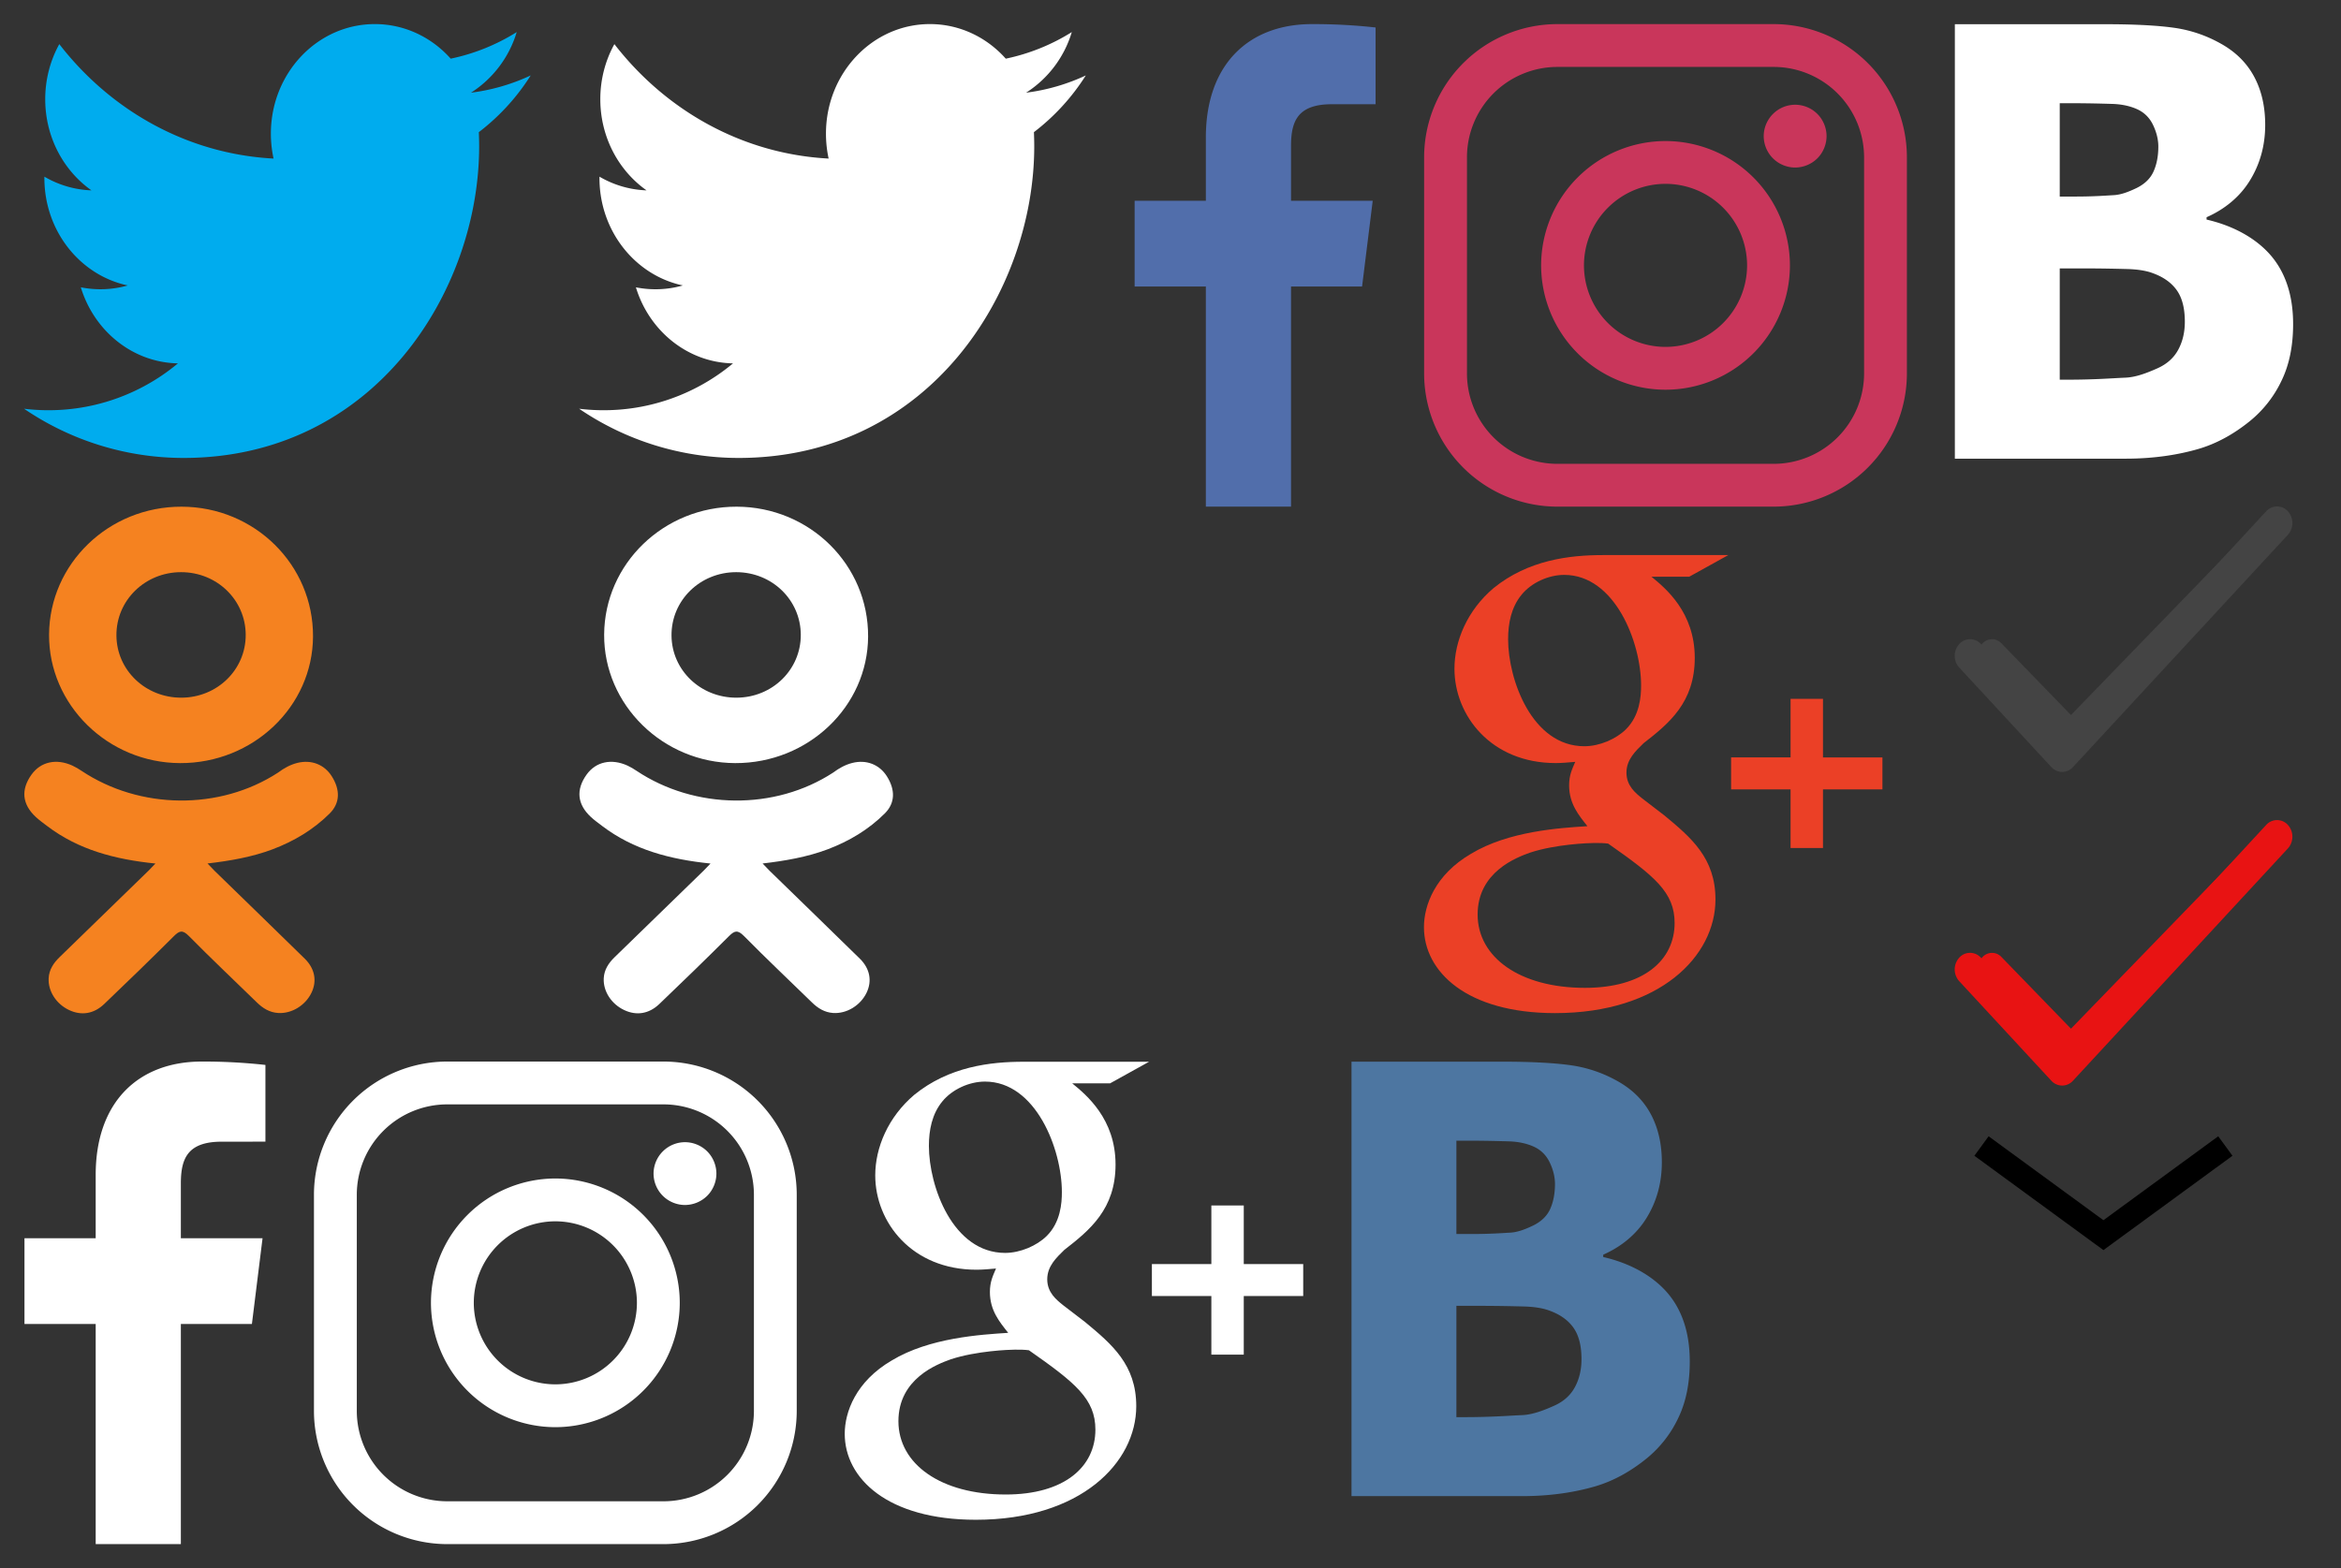 <?xml version="1.0" encoding="utf-8"?><svg width="97" height="65" viewBox="0 0 97 65" xmlns="http://www.w3.org/2000/svg" xmlns:xlink="http://www.w3.org/1999/xlink"><rect x="0" y="0" width="97" height="65" fill="#333333" stroke="none"/><svg preserveAspectRatio="xMidYMid" width="16" height="13" viewBox="-1 -1 16 13" id="checkbox" x="80" y="33"><defs><style>.acls-3{fill:#e81313}</style></defs><g id="aгалочка"><path d="M12.828 1.953L5.196 9.831a.534.534 0 0 1-.77 0L1.155 6.455a.576.576 0 0 1 0-.796.533.533 0 0 1 .77 0l2.886 2.978 7.246-7.48a.535.535 0 0 1 .771 0 .576.576 0 0 1 0 .796zM4.812 9.996H4.81l.001-.001.001.001z" id="apath-1" class="acls-3" fill-rule="evenodd"/><path d="M13.8 1.165l-8.905 9.628a.607.607 0 0 1-.449.201.609.609 0 0 1-.449-.201L.18 6.667a.728.728 0 0 1 0-.972.603.603 0 0 1 .9 0l3.366 3.639L12.9.192a.604.604 0 0 1 .9 0 .73.73 0 0 1 0 .973zm-9.353 9.829h-.002.002z" id="apath-2" class="acls-3" fill-rule="evenodd"/></g></svg><svg preserveAspectRatio="xMidYMid" width="16" height="13" viewBox="-1 -1 16 13" id="dark-checkbox" x="80" y="20"><defs><style>.bcls-3{fill:#444}</style></defs><g id="bгалочка"><path d="M12.828 1.953L5.196 9.831a.534.534 0 0 1-.77 0L1.155 6.455a.576.576 0 0 1 0-.796.533.533 0 0 1 .77 0l2.886 2.978 7.246-7.48a.535.535 0 0 1 .771 0 .576.576 0 0 1 0 .796zM4.812 9.995H4.81h.002z" id="bpath-1" class="bcls-3" fill-rule="evenodd"/><path d="M13.8 1.165l-8.905 9.628a.607.607 0 0 1-.449.201.609.609 0 0 1-.449-.201L.18 6.667a.728.728 0 0 1 0-.972.603.603 0 0 1 .9 0l3.366 3.639L12.9.192a.604.604 0 0 1 .9 0 .73.73 0 0 1 0 .973zm-9.353 9.83h-.002l.001-.001.001.001z" id="bpath-2" class="bcls-3" fill-rule="evenodd"/></g></svg><svg preserveAspectRatio="xMidYMid" width="12" height="22" viewBox="-1 -1 12 22" id="fb" x="46"><defs><style>.ccls-2{fill:#516eab}</style></defs><path d="M6.494 19.999v-9.123h2.944l.441-3.555H6.494v-2.27c0-1.029.275-1.731 1.694-1.731l1.81-.001V.139a23.371 23.371 0 0 0-2.637-.14c-2.61 0-4.396 1.657-4.396 4.7v2.622H.014v3.555h2.951v9.123h3.529z" id="cpath-1" class="ccls-2" fill-rule="evenodd"/></svg><svg preserveAspectRatio="xMidYMid" width="21" height="21" viewBox="-1 -1 21 21" id="google-plus" x="58" y="22"><defs><style>.dcls-2{fill:#eb4026}</style></defs><path d="M16.536 9.718v2.429h-1.343V9.718h-2.464V8.393h2.464V5.965h1.343v2.428h2.463v1.325h-2.463zM9.428.903c.581.474 1.795 1.47 1.795 3.364 0 1.843-1.062 2.715-2.122 3.538-.329.323-.708.673-.708 1.22 0 .549.379.847.656 1.071l.91.698c1.113.921 2.122 1.769 2.122 3.488 0 2.342-2.299 4.709-6.646 4.709-3.664 0-5.433-1.719-5.433-3.563 0-.897.455-2.167 1.947-3.039 1.566-.947 3.689-1.072 4.826-1.146-.354-.449-.758-.922-.758-1.694 0-.424.126-.673.253-.972-.278.025-.556.05-.809.05-2.679 0-4.195-1.968-4.195-3.912 0-1.146.531-2.416 1.618-3.338C4.324.206 6.042.007 7.407.007h5.205l-1.617.896H9.428zM4.399 12.339c-.555.199-2.173.797-2.173 2.566 0 1.769 1.744 3.039 4.448 3.039 2.427 0 3.714-1.146 3.714-2.689 0-1.272-.833-1.944-2.754-3.29-.202-.025-.329-.025-.581-.025-.227 0-1.592.05-2.654.399zM5.814.828c-.656 0-1.363.325-1.768.823-.431.523-.557 1.196-.557 1.844 0 1.669.987 4.435 3.159 4.435.632 0 1.315-.3 1.719-.698.581-.573.632-1.371.632-1.819 0-1.794-1.086-4.585-3.185-4.585z" id="dpath-1" class="dcls-2" fill-rule="evenodd"/></svg><svg preserveAspectRatio="xMidYMid" width="22" height="22" viewBox="-1 -1 22 22" id="instagram" x="58"><defs><style>.ecls-2{fill:#c9365b}</style></defs><path d="M14.493 19.999H5.53A5.526 5.526 0 0 1 .009 14.48V5.519A5.527 5.527 0 0 1 5.53-.001h8.963a5.525 5.525 0 0 1 5.52 5.52v8.961a5.526 5.526 0 0 1-5.52 5.519zm3.746-5.519V5.519a3.75 3.75 0 0 0-3.746-3.745H5.53a3.75 3.75 0 0 0-3.746 3.745v8.961a3.75 3.75 0 0 0 3.746 3.745h8.963a3.75 3.75 0 0 0 3.746-3.745zm-2.857-8.536c-.342 0-.678-.14-.919-.381a1.31 1.31 0 0 1-.383-.921 1.307 1.307 0 0 1 1.302-1.301c.343 0 .679.139.921.381s.381.578.381.92c0 .342-.139.679-.381.921a1.318 1.318 0 0 1-.921.381zm-5.371 9.209A5.16 5.16 0 0 1 4.857 10a5.16 5.16 0 0 1 5.154-5.154A5.16 5.16 0 0 1 15.166 10a5.16 5.16 0 0 1-5.155 5.153zm0-8.533a3.383 3.383 0 0 0-3.379 3.379 3.383 3.383 0 0 0 3.379 3.379 3.383 3.383 0 0 0 3.38-3.379 3.383 3.383 0 0 0-3.38-3.379z" id="epath-1" class="ecls-2" fill-rule="evenodd"/></svg><svg preserveAspectRatio="xMidYMid" width="15" height="23" viewBox="-1 -1 15 23" id="odnoklassniki" y="20"><defs><style>.fcls-2{fill:#f58220}</style></defs><path d="M12.66 12.717c-.67.667-1.476 1.15-2.371 1.487-.846.319-1.773.479-2.691.585.139.146.204.218.291.303 1.246 1.215 2.497 2.424 3.739 3.643.423.415.511.93.278 1.413-.255.528-.825.875-1.384.838-.354-.024-.63-.195-.876-.435-.94-.918-1.897-1.819-2.819-2.755-.268-.272-.397-.22-.633.016-.946.945-1.907 1.875-2.874 2.8-.434.416-.951.491-1.455.253-.535-.251-.875-.782-.849-1.315.018-.36.201-.635.456-.882 1.232-1.195 2.462-2.393 3.692-3.59.081-.079.157-.164.276-.287-1.677-.17-3.19-.57-4.485-1.553-.16-.122-.326-.24-.473-.377-.567-.528-.624-1.133-.175-1.757.383-.533 1.028-.676 1.697-.37.13.06.253.134.371.213 2.413 1.61 5.728 1.654 8.15.073.24-.179.497-.324.794-.399.578-.144 1.117.062 1.428.553.354.561.349 1.108-.087 1.543zm-6.198-2.088c-2.993-.01-5.446-2.417-5.429-5.326.017-2.94 2.472-5.31 5.494-5.302 3.028.008 5.458 2.412 5.443 5.383-.015 2.903-2.486 5.255-5.508 5.245zm.043-7.914c-1.497-.001-2.693 1.169-2.681 2.627.011 1.438 1.206 2.58 2.695 2.575 1.485-.006 2.667-1.163 2.662-2.607-.005-1.444-1.19-2.594-2.676-2.595z" id="fpath-1" class="fcls-2" fill-rule="evenodd"/></svg><svg preserveAspectRatio="xMidYMid" width="14" height="7" viewBox="-1 -1 14 7" id="select-dropdown" x="80" y="46"><defs><style>.gcls-2{stroke:#000;stroke-width:1px;fill:none}</style></defs><path d="M1.104.5l5.052 3.694L11.208.5" id="gpath-1" class="gcls-2" fill-rule="evenodd"/></svg><svg preserveAspectRatio="xMidYMid" width="23" height="20" viewBox="-1 -1 23 20" id="twitter"><defs><style>.hcls-2{fill:#00acee}</style></defs><path d="M20.99 2.126a8.273 8.273 0 0 1-2.474.716A4.519 4.519 0 0 0 20.41.33a8.35 8.35 0 0 1-2.735 1.101C16.889.549 15.77-.002 14.531-.002c-2.379 0-4.307 2.032-4.307 4.539 0 .356.038.703.111 1.035-3.58-.189-6.753-1.997-8.878-4.743-.37.67-.583 1.45-.583 2.282 0 1.575.761 2.965 1.916 3.779a4.13 4.13 0 0 1-1.951-.568v.057c0 2.2 1.485 4.035 3.455 4.452a4.133 4.133 0 0 1-1.945.077c.548 1.804 2.139 3.117 4.023 3.153a8.36 8.36 0 0 1-6.376 1.88 11.735 11.735 0 0 0 6.602 2.04c7.923 0 12.256-6.918 12.256-12.917 0-.197-.005-.392-.013-.587a9.007 9.007 0 0 0 2.149-2.351z" id="hpath-1" class="hcls-2" fill-rule="evenodd"/></svg><svg preserveAspectRatio="xMidYMid" width="17" height="20" viewBox="-1 -1 17 20" id="vk" x="55" y="43"><defs><style>.icls-2{fill:#4d76a1}</style></defs><path d="M13.035 9.523c-.647-.716-1.591-1.191-2.605-1.422v-.097c.724-.319 1.357-.82 1.781-1.5.425-.68.648-1.456.648-2.329 0-.752-.148-1.416-.455-1.992-.308-.576-.771-1.036-1.394-1.38a5.486 5.486 0 0 0-1.85-.64C8.502.063 7.535.004 6.258.004H0v18.007h7.076c1.207 0 2.202-.17 2.985-.394.783-.224 1.501-.629 2.155-1.157a4.8 4.8 0 0 0 1.321-1.683c.327-.673.479-1.46.479-2.348 0-1.217-.335-2.19-.981-2.906zM4.346 3.278h.417c.778 0 1.364.017 1.758.029.393.012.734.087 1.022.215.304.136.528.359.672.663.144.304.216.601.216.889 0 .392-.066.738-.198 1.033-.133.296-.374.529-.725.697-.319.152-.629.27-.929.286-.3.016-.823.057-1.571.057h-.662V3.278zm4.909 10.218c-.183.34-.473.598-.871.774-.451.2-.895.368-1.331.384-.437.016-1.223.083-2.36.083h-.347v-4.613h.919c.779 0 1.4.014 1.864.026.463.012.827.075 1.092.179.436.16.763.398.981.71.218.312.327.745.327 1.297 0 .433-.091.82-.274 1.16z" id="ipath-1" class="icls-2" fill-rule="evenodd"/></svg><svg preserveAspectRatio="xMidYMid" width="12" height="22" viewBox="-1 -1 12 22" id="white-fb" y="43"><defs><style>.jcls-2{fill:#fff}</style></defs><path d="M6.494 19.999v-9.123h2.944l.441-3.555H6.494v-2.27c0-1.029.275-1.731 1.694-1.731l1.81-.001V.139a23.371 23.371 0 0 0-2.637-.14c-2.61 0-4.396 1.657-4.396 4.7v2.622H.014v3.555h2.951v9.123h3.529z" id="jpath-1" class="jcls-2" fill-rule="evenodd"/></svg><svg preserveAspectRatio="xMidYMid" width="21" height="21" viewBox="-1 -1 21 21" id="white-google-plus" x="34" y="43"><defs><style>.kcls-2{fill:#fff}</style></defs><path d="M16.536 9.718v2.429h-1.343V9.718h-2.464V8.393h2.464V5.965h1.343v2.428h2.463v1.325h-2.463zM9.428.903c.581.474 1.795 1.47 1.795 3.364 0 1.844-1.062 2.716-2.122 3.538-.329.323-.708.673-.708 1.22 0 .549.379.847.656 1.071l.91.698c1.113.922 2.122 1.769 2.122 3.488 0 2.342-2.299 4.709-6.646 4.709-3.664 0-5.433-1.719-5.433-3.563 0-.897.455-2.167 1.947-3.039 1.566-.947 3.689-1.072 4.826-1.146-.354-.449-.758-.922-.758-1.694 0-.424.126-.673.253-.972-.278.025-.556.05-.809.05-2.679 0-4.195-1.968-4.195-3.911 0-1.147.531-2.417 1.618-3.339C4.324.206 6.042.007 7.407.007h5.205l-1.617.896H9.428zM4.399 12.339c-.555.199-2.173.797-2.173 2.566 0 1.769 1.744 3.039 4.448 3.039 2.427 0 3.714-1.145 3.714-2.689 0-1.272-.833-1.944-2.754-3.29-.202-.025-.329-.025-.581-.025-.227 0-1.592.05-2.654.399zM5.814.829c-.656 0-1.363.324-1.768.822-.431.523-.557 1.196-.557 1.844 0 1.669.987 4.435 3.159 4.435.632 0 1.315-.3 1.719-.698.581-.573.632-1.371.632-1.819 0-1.794-1.086-4.584-3.185-4.584z" id="kpath-1" class="kcls-2" fill-rule="evenodd"/></svg><svg preserveAspectRatio="xMidYMid" width="22" height="22" viewBox="-1 -1 22 22" id="white-instagram" x="12" y="43"><defs><style>.lcls-2{fill:#fff}</style></defs><path d="M14.493 20H5.53a5.527 5.527 0 0 1-5.521-5.52V5.519A5.527 5.527 0 0 1 5.53-.001h8.963a5.525 5.525 0 0 1 5.52 5.52v8.961a5.527 5.527 0 0 1-5.52 5.52zm3.746-5.52V5.519a3.75 3.75 0 0 0-3.746-3.745H5.53a3.75 3.75 0 0 0-3.746 3.745v8.961a3.75 3.75 0 0 0 3.746 3.745h8.963a3.75 3.75 0 0 0 3.746-3.745zm-2.857-8.536c-.342 0-.678-.14-.919-.381a1.309 1.309 0 0 1-.383-.92 1.307 1.307 0 0 1 1.302-1.302c.343 0 .679.139.921.381s.381.578.381.921c0 .342-.139.678-.381.92a1.318 1.318 0 0 1-.921.381zm-5.371 9.209A5.16 5.16 0 0 1 4.857 10a5.16 5.16 0 0 1 5.154-5.154A5.16 5.16 0 0 1 15.166 10a5.16 5.16 0 0 1-5.155 5.153zm0-8.532A3.382 3.382 0 0 0 6.632 10a3.383 3.383 0 0 0 3.379 3.378A3.383 3.383 0 0 0 13.391 10a3.383 3.383 0 0 0-3.38-3.379z" id="lpath-1" class="lcls-2" fill-rule="evenodd"/></svg><svg preserveAspectRatio="xMidYMid" width="15" height="23" viewBox="-1 -1 15 23" id="white-odnoklassniki" x="23" y="20"><defs><style>.mcls-2{fill:#fff}</style></defs><path d="M12.66 12.717c-.67.667-1.476 1.15-2.371 1.487-.846.319-1.773.479-2.691.585.139.147.204.218.291.303 1.246 1.215 2.497 2.424 3.739 3.643.423.415.511.93.278 1.413-.255.528-.825.875-1.384.838-.354-.024-.63-.195-.876-.435-.94-.918-1.897-1.819-2.819-2.755-.268-.272-.397-.22-.633.016-.946.945-1.907 1.875-2.874 2.801-.434.415-.951.49-1.455.252-.535-.251-.875-.781-.849-1.314.018-.361.201-.636.456-.883 1.232-1.195 2.462-2.393 3.692-3.59.081-.079.157-.164.276-.287-1.677-.17-3.19-.571-4.485-1.553-.16-.122-.326-.24-.473-.377-.567-.528-.624-1.133-.175-1.757.383-.533 1.028-.676 1.697-.37.13.06.253.134.371.214 2.413 1.609 5.728 1.653 8.15.072.24-.179.497-.324.794-.399.578-.144 1.117.062 1.428.553.354.561.349 1.108-.087 1.543zm-6.198-2.088c-2.993-.01-5.446-2.417-5.429-5.326.017-2.94 2.472-5.31 5.494-5.302 3.028.008 5.458 2.412 5.443 5.383-.015 2.903-2.486 5.255-5.508 5.245zm.043-7.914c-1.497-.001-2.693 1.169-2.681 2.627.011 1.438 1.206 2.58 2.695 2.575 1.485-.005 2.667-1.163 2.662-2.607-.005-1.444-1.19-2.594-2.676-2.595z" id="mpath-1" class="mcls-2" fill-rule="evenodd"/></svg><svg preserveAspectRatio="xMidYMid" width="23" height="20" viewBox="-1 -1 23 20" id="white-twitter" x="23"><defs><style>.ncls-2{fill:#fff}</style></defs><path d="M20.99 2.127a8.3 8.3 0 0 1-2.474.715A4.515 4.515 0 0 0 20.41.33a8.375 8.375 0 0 1-2.735 1.102C16.889.549 15.77-.002 14.531-.002c-2.379 0-4.307 2.033-4.307 4.54 0 .355.038.702.111 1.034-3.58-.189-6.753-1.997-8.878-4.743-.37.67-.583 1.45-.583 2.282 0 1.575.761 2.965 1.916 3.779a4.13 4.13 0 0 1-1.951-.568v.057c0 2.2 1.485 4.035 3.455 4.452a4.133 4.133 0 0 1-1.945.078c.548 1.803 2.139 3.116 4.023 3.152a8.36 8.36 0 0 1-6.376 1.88 11.735 11.735 0 0 0 6.602 2.04c7.923 0 12.256-6.918 12.256-12.917 0-.197-.005-.392-.013-.587a9.019 9.019 0 0 0 2.149-2.35z" id="npath-1" class="ncls-2" fill-rule="evenodd"/></svg><svg preserveAspectRatio="xMidYMid" width="17" height="20" viewBox="-1 -1 17 20" id="white-vk" x="80"><defs><style>.ocls-2{fill:#fff}</style></defs><path d="M13.035 9.523c-.647-.716-1.591-1.19-2.605-1.422v-.097c.724-.319 1.357-.819 1.781-1.5.425-.68.648-1.456.648-2.328 0-.753-.148-1.417-.455-1.993-.308-.576-.771-1.036-1.394-1.38a5.486 5.486 0 0 0-1.85-.64C8.502.063 7.535.004 6.258.004H0v18.007h7.076c1.207 0 2.202-.17 2.985-.394.783-.224 1.501-.629 2.155-1.157a4.8 4.8 0 0 0 1.321-1.683c.327-.673.479-1.46.479-2.348 0-1.216-.335-2.19-.981-2.906zM4.346 3.278h.417c.778 0 1.364.017 1.758.029.393.012.734.087 1.022.215.304.136.528.359.672.663.144.304.216.601.216.89 0 .392-.066.737-.198 1.032-.133.297-.374.529-.725.697-.319.152-.629.27-.929.285-.3.017-.823.058-1.571.058h-.662V3.278zm4.909 10.218c-.183.34-.473.598-.871.774-.451.2-.895.368-1.331.384-.437.016-1.223.083-2.36.083h-.347v-4.613h.919c.779 0 1.4.014 1.864.026.463.012.827.075 1.092.179.436.16.763.398.981.71.218.312.327.745.327 1.298 0 .432-.091.819-.274 1.159z" id="opath-1" class="ocls-2" fill-rule="evenodd"/></svg></svg>